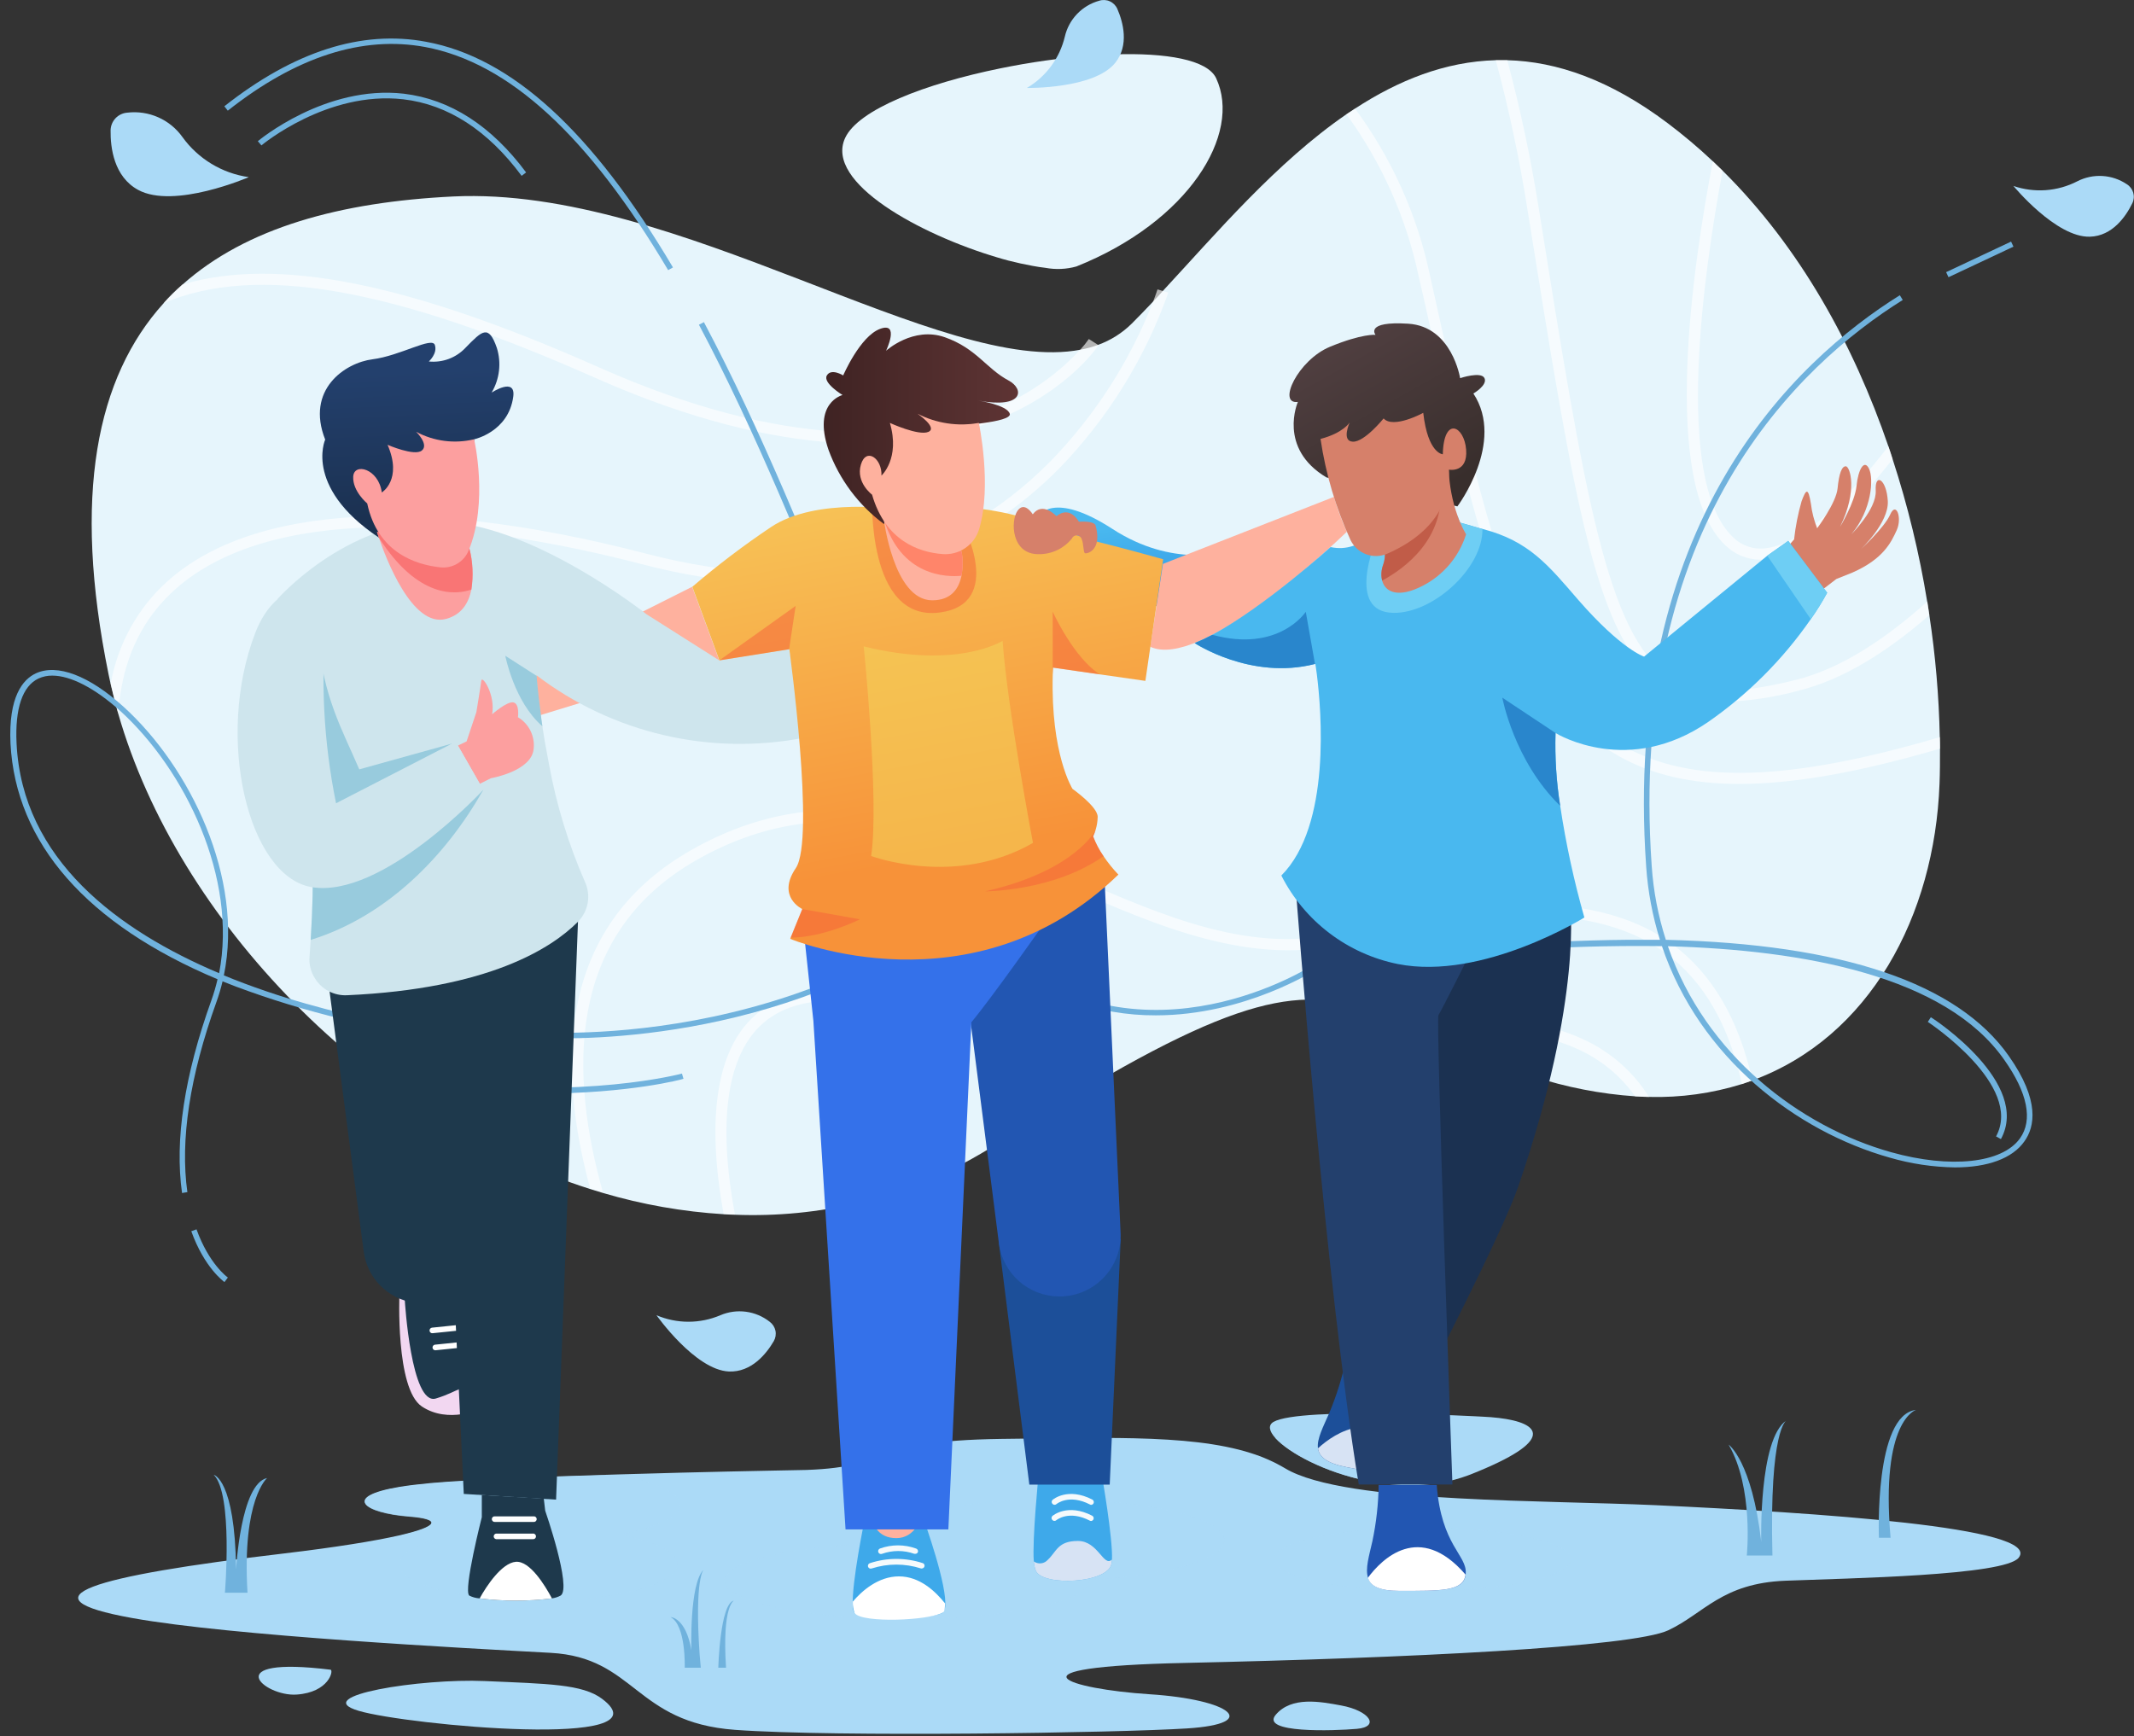 <svg width="204" height="166" viewBox="0 0 204 166" fill="none" xmlns="http://www.w3.org/2000/svg">
<rect x="0" y="0" width="204" height="166" fill="#333333" stroke="none"/>
<path d="M140.584 140.967C140.484 141.012 140.374 141.047 140.274 141.082C137.14 142.236 133.735 142.191 130.69 141.581C126.606 140.757 123.191 138.894 121.916 137.485C121.316 136.815 121.211 136.251 121.746 135.941C124.296 134.472 141.694 135.442 141.694 135.442C142.254 135.467 142.784 135.507 143.284 135.567C147.239 136.041 148.893 137.68 140.584 140.967Z" fill="#ABDAF7"/>
<path d="M192.984 148.921C191.659 150.644 176.735 150.889 170.671 151.129C164.607 151.368 162.912 154.246 159.487 155.864C156.063 157.483 134.49 158.522 113.307 158.987C95.404 159.371 102.163 161.485 109.912 161.984C117.662 162.484 120.611 164.797 113.467 165.251C106.798 165.676 79.876 166.091 70.261 165.386C60.648 164.682 60.763 158.467 52.628 158.023C44.494 157.578 22.131 156.409 12.633 154.695C1.809 152.752 8.663 150.699 27.156 148.521C32.156 147.926 35.78 147.332 38.09 146.812C42.024 145.923 42.184 145.214 39.09 144.974C34.785 144.634 32.62 143.081 38.215 142.151C39.038 142.018 40.038 141.897 41.215 141.787C45.124 141.447 52.213 141.167 59.043 140.967L65.077 140.798C68.282 140.713 71.156 140.658 73.296 140.613L77.071 140.538C85.66 140.243 82.685 137.75 95.699 137.57C100.518 137.51 104.738 137.426 108.418 137.51C112.887 137.615 116.567 137.975 119.551 138.919C120.705 139.276 121.813 139.767 122.851 140.383C125.726 142.116 132.255 142.881 139.424 143.25C145.924 143.605 152.923 143.665 158.232 143.905C173.486 144.619 195.228 146.008 192.984 148.921Z" fill="#ABDAF7"/>
<g style="mix-blend-mode:multiply" opacity="0.74">
<path d="M117.056 147.247C117.056 145.099 109.622 143.36 100.453 143.36C91.284 143.36 83.845 145.099 83.845 147.247C83.848 147.349 83.867 147.45 83.9 147.547C75.59 147.826 69.246 149.325 69.246 151.139C69.246 153.137 77.055 154.78 86.689 154.78C96.323 154.78 104.137 153.147 104.137 151.139C104.137 151.109 104.137 151.074 104.137 151.044C111.527 150.649 117.056 149.1 117.056 147.247Z" fill="#ABDAF7"/>
</g>
<g style="mix-blend-mode:multiply" opacity="0.74">
<path d="M64.787 149.545C64.787 151.468 58.828 153.041 51.473 153.041C44.119 153.041 38.165 151.478 38.165 149.545C38.165 148.685 39.355 147.896 41.319 147.286C40.17 147.167 39.095 147.017 38.11 146.847C42.044 145.958 42.204 145.248 39.11 145.008C34.805 144.669 32.64 143.115 38.235 142.186C39.058 142.053 40.058 141.931 41.234 141.821C45.144 141.482 52.233 141.202 59.063 141.002C62.692 141.691 65.002 142.72 65.002 143.879C65.002 145.038 62.787 146.028 59.288 146.717C62.612 147.371 64.787 148.371 64.787 149.545Z" fill="#ABDAF7"/>
</g>
<g style="mix-blend-mode:multiply" opacity="0.74">
<path d="M135.97 152.097C143.825 152.097 150.193 150.744 150.193 149.075C150.193 147.406 143.825 146.053 135.97 146.053C128.114 146.053 121.746 147.406 121.746 149.075C121.746 150.744 128.114 152.097 135.97 152.097Z" fill="#ABDAF7"/>
</g>
<g style="mix-blend-mode:multiply" opacity="0.74">
<path d="M139.514 139.039C139.514 140.358 135.65 141.442 130.69 141.577C126.606 140.753 123.191 138.889 121.916 137.481C123.711 136.876 126.526 136.481 129.685 136.481C135.115 136.486 139.514 137.63 139.514 139.039Z" fill="#ABDAF7"/>
</g>
<path d="M57.547 162.414C55.682 161.015 52.383 160.985 46.319 160.72C40.254 160.455 29.475 162.144 34.29 163.568C38.919 164.941 64.067 167.289 57.547 162.414Z" fill="#ABDAF7"/>
<path d="M31.596 159.636C31.916 159.676 31.461 161.809 28.341 162.014C25.222 162.219 20.767 158.302 31.596 159.636Z" fill="#ABDAF7"/>
<path d="M128.195 163.053C126.225 162.689 123.47 162.159 121.956 163.943C120.441 165.726 127.485 165.486 129.71 165.291C131.935 165.097 130.955 163.558 128.195 163.053Z" fill="#ABDAF7"/>
<path d="M166.986 148.716C166.986 148.716 167.656 142.256 165.246 138.115C165.246 138.115 167.476 139.673 168.366 147.422C168.366 147.422 168.101 137.585 170.776 135.802C170.776 135.802 169.126 136.601 169.436 148.716H166.986Z" fill="#70B2DD"/>
<path d="M179.615 147.022C179.615 147.022 179.15 135.267 183.16 134.798C183.16 134.798 179.75 135.797 180.73 147.022H179.615Z" fill="#70B2DD"/>
<path d="M21.501 152.277C21.501 152.277 22.291 142.845 20.431 141.002C20.431 141.002 22.46 141.412 22.57 150.049C22.57 150.049 22.995 141.846 25.535 141.312C25.535 141.312 23.125 143.335 23.66 152.277H21.501Z" fill="#70B2DD"/>
<path d="M65.457 159.446C65.457 159.446 65.593 155.37 64.098 154.605C64.098 154.605 65.547 154.605 66.097 157.773C66.097 157.773 65.877 151.473 67.257 150.074C67.257 150.074 66.387 150.928 66.877 158.137L66.992 159.446H65.457Z" fill="#70B2DD"/>
<path d="M68.666 159.446C68.666 159.446 68.831 153.261 70.166 153.031C70.166 153.031 69.016 153.471 69.406 159.446H68.666Z" fill="#70B2DD"/>
<path d="M185.454 71.578C185.454 72.727 185.454 73.851 185.409 74.94C184.939 87.544 178.76 99.174 167.521 103.295C167.186 103.42 166.846 103.535 166.521 103.645C163.656 104.537 160.663 104.952 157.662 104.874C157.222 104.874 156.782 104.844 156.337 104.819C153.005 104.591 149.713 103.95 146.538 102.91C143.108 101.789 139.752 100.455 136.489 98.914C135.844 98.619 135.23 98.329 134.625 98.065C126.93 94.618 122.156 93.523 105.888 102.86L104.773 103.515C102.018 105.123 98.948 107.012 95.494 109.24C94.374 109.959 93.234 110.624 92.084 111.238C91.729 111.423 91.374 111.608 91.014 111.783C88.508 113.012 85.887 113.994 83.19 114.715C82.84 114.805 82.48 114.9 82.12 114.985C78.243 115.905 74.258 116.293 70.276 116.139C69.916 116.139 69.556 116.109 69.191 116.089C65.277 115.849 61.403 115.167 57.643 114.056L56.418 113.681C35.46 107.027 17.002 88.083 11.297 68.216C11.023 67.271 10.797 66.327 10.572 65.373C10.508 65.083 10.443 64.788 10.383 64.494C6.883 47.329 9.248 36.053 15.642 28.99C16.202 28.361 16.802 27.769 17.437 27.216C23.551 21.756 32.56 19.308 43.334 18.784C64.687 17.754 90.089 36.019 103.328 33.426C103.884 33.32 104.431 33.17 104.963 32.976C106.179 32.537 107.285 31.838 108.202 30.928C108.867 30.259 109.552 29.554 110.247 28.815C110.557 28.49 110.857 28.17 111.162 27.816C116.212 22.38 121.991 15.541 128.71 10.925C128.985 10.745 129.26 10.556 129.535 10.381C133.665 7.688 138.134 5.885 142.989 5.755C143.354 5.755 143.724 5.755 144.089 5.755C148.823 5.88 153.913 7.638 159.387 11.75C160.904 12.89 162.356 14.115 163.737 15.416C164.052 15.711 164.361 16.011 164.671 16.316C172.096 23.659 177.215 33.021 180.52 42.668C180.66 43.082 180.8 43.487 180.925 43.897C182.374 48.343 183.479 52.894 184.229 57.51C184.304 57.944 184.369 58.379 184.434 58.804C185.019 62.665 185.353 66.559 185.434 70.464C185.449 70.843 185.454 71.213 185.454 71.578Z" fill="#E6F5FC"/>
<path opacity="0.63" d="M185.455 71.576C177.726 73.84 171.456 74.949 166.282 74.949C161.657 74.949 157.903 74.064 154.783 72.306C144.539 66.566 141.185 51.444 136.11 28.549L135.63 26.476C134.453 20.862 132.094 15.563 128.711 10.929C128.986 10.749 129.261 10.56 129.536 10.385C133.024 15.101 135.46 20.51 136.68 26.246L137.14 28.324C142.14 50.94 145.459 65.876 155.288 71.377C161.722 74.974 170.952 74.744 185.445 70.472C185.45 70.842 185.455 71.212 185.455 71.576Z" fill="white"/>
<path opacity="0.63" d="M184.435 58.809C180.435 62.306 176.176 64.988 171.936 66.032C169.598 66.672 167.191 67.029 164.767 67.097C162.713 67.176 160.683 66.629 158.948 65.528C152.628 61.346 150.563 48.403 146.019 20.038C145.261 15.227 144.25 10.459 142.989 5.755C143.354 5.755 143.724 5.755 144.089 5.755C145.333 10.402 146.334 15.111 147.089 19.863C151.443 47.064 153.628 60.717 159.548 64.634C162.182 66.377 165.702 66.482 171.696 64.998C175.921 63.949 180.195 61.137 184.25 57.505C184.305 57.95 184.37 58.384 184.435 58.809Z" fill="white"/>
<path opacity="0.63" d="M180.925 43.902C177.22 48.578 172.886 52.894 169.131 53.444C168.857 53.487 168.579 53.509 168.301 53.509C167.669 53.51 167.044 53.387 166.46 53.145C165.876 52.903 165.347 52.548 164.901 52.1C158.692 46.17 161.877 25.078 163.737 15.422C164.052 15.717 164.362 16.016 164.671 16.321C162.847 26.093 160.007 45.945 165.641 51.331C166.068 51.766 166.596 52.09 167.177 52.275C167.758 52.459 168.376 52.499 168.976 52.39C172.556 51.86 176.855 47.394 180.52 42.673C180.66 43.088 180.8 43.492 180.925 43.902Z" fill="white"/>
<path opacity="0.63" d="M111.687 27.976C109.461 34.259 105.905 39.989 101.264 44.776C94.264 51.87 81.711 59.229 61.583 53.993C39.31 48.203 22.977 49.442 15.588 57.49C13.018 60.283 11.588 63.904 11.308 68.216C11.033 67.272 10.808 66.327 10.583 65.373C11.151 62.164 12.614 59.181 14.803 56.766C22.467 48.408 39.175 47.054 61.848 52.954C77.601 57.05 90.595 54.053 100.469 44.052C104.713 39.67 108.038 34.484 110.248 28.8C110.518 28.091 110.648 27.681 110.653 27.666L111.153 27.821L111.687 27.976Z" fill="white"/>
<path opacity="0.63" d="M105.027 32.996C104.892 33.191 101.783 37.822 94.238 40.54C87.344 43.038 75.24 44.276 56.862 36.108C37.414 27.476 24.561 25.228 15.642 28.975C16.202 28.346 16.801 27.754 17.436 27.201C26.511 24.514 39.084 27.051 57.292 35.139C75.29 43.132 87.089 41.963 93.788 39.571C97.417 38.336 100.681 36.219 103.287 33.411C103.576 33.096 103.843 32.762 104.087 32.412L104.962 32.971L105.027 32.996Z" fill="white"/>
<path opacity="0.63" d="M167.521 103.295C167.186 103.42 166.846 103.535 166.521 103.645C165.251 97.935 162.856 93.829 159.277 91.156C151.503 85.416 138.959 87.599 128.905 90.157C119.701 92.48 110.757 88.578 102.103 84.796C90.929 79.916 79.375 74.865 66.457 82.299C53.958 89.517 54.528 102.916 57.637 114.001L56.413 113.626C53.368 102.336 53.023 88.813 65.912 81.369C79.295 73.656 91.104 78.812 102.523 83.802C111.397 87.674 119.781 91.341 128.63 89.103C138.919 86.5 151.768 84.282 159.902 90.297C163.661 93.104 166.191 97.385 167.521 103.295Z" fill="white"/>
<path opacity="0.63" d="M105.868 102.84L104.753 103.495C97.369 99.403 87.665 95.307 78.916 95.692C75.666 95.831 73.221 97.035 71.657 99.263C69.897 101.761 68.492 106.652 70.257 116.109C69.897 116.109 69.537 116.079 69.172 116.059C67.412 106.382 68.917 101.297 70.777 98.649C72.541 96.151 75.276 94.777 78.871 94.622C88.185 94.213 98.324 98.589 105.868 102.84Z" fill="white"/>
<path opacity="0.63" d="M157.637 104.873C157.197 104.873 156.757 104.843 156.312 104.818C154.907 102.833 152.992 101.264 150.768 100.277C146.573 98.364 141.379 98.279 136.474 98.893C135.829 98.599 135.214 98.309 134.609 98.044C140.139 97.145 146.263 97.045 151.213 99.303C153.862 100.478 156.099 102.418 157.637 104.873Z" fill="white"/>
<path opacity="0.63" d="M92.059 111.208C91.704 111.393 91.35 111.578 90.99 111.752C87.225 109.045 85.38 109.01 84.49 109.579C83.305 110.329 83.05 112.457 83.175 114.685C82.826 114.775 82.466 114.87 82.106 114.955C81.941 112.417 82.236 109.739 83.92 108.675C85.605 107.611 88.315 108.405 92.059 111.208Z" fill="white"/>
<path d="M102.898 25.477C101.936 25.745 100.925 25.789 99.943 25.607C99.543 25.562 99.123 25.497 98.674 25.413C97.963 25.283 97.174 25.113 96.399 24.913C96.049 24.823 95.689 24.718 95.324 24.608C88.025 22.445 78.826 17.479 80.785 13.203C82.035 10.456 88.495 7.993 95.584 6.544L96.654 6.334C99.532 5.785 102.443 5.423 105.368 5.25L106.483 5.2C111.482 5.035 115.417 5.7 116.257 7.478C118.751 12.823 113.607 21.196 102.898 25.477Z" fill="#E6F5FC"/>
<path d="M110.491 97.075C104.944 97.101 99.569 95.153 95.328 91.58C91.073 88.083 86.463 76.628 81.124 63.345C76.964 52.994 72.245 41.259 66.815 31.048L67.29 30.798C72.73 41.029 77.454 52.779 81.619 63.145C86.933 76.358 91.518 87.773 95.667 91.17C109.591 102.58 125.424 92.329 125.584 92.224L125.879 92.669C125.749 92.729 119.035 97.075 110.491 97.075Z" fill="#70B2DD"/>
<path d="M192.25 23.098L186.039 26.02L186.267 26.503L192.477 23.582L192.25 23.098Z" fill="#70B2DD"/>
<path d="M186.889 111.613C184.771 111.582 182.668 111.266 180.635 110.674C171.756 108.176 162.492 101.182 158.872 90.457C148.788 90.329 138.713 91.079 128.76 92.7L128.665 92.175C137.568 90.711 146.57 89.935 155.592 89.852C156.637 89.852 157.672 89.852 158.682 89.852C157.971 87.58 157.53 85.233 157.367 82.858C155.057 49.937 171.566 34.5 181.615 28.226L181.894 28.68C171.951 34.89 155.607 50.161 157.897 82.818C158.059 85.209 158.513 87.571 159.247 89.852C176.135 90.262 187.154 93.998 192.038 100.967C195.038 105.229 194.503 107.741 193.538 109.1C192.388 110.769 189.984 111.613 186.889 111.613ZM159.442 90.466C163.046 100.892 172.101 107.726 180.78 110.159C186.464 111.748 191.413 111.218 193.103 108.83C194.348 107.087 193.828 104.484 191.603 101.337C186.014 93.329 172.485 90.826 159.442 90.466Z" fill="#70B2DD"/>
<path d="M63.872 25.827C56.258 12.988 48.658 5.994 40.644 4.495C34.645 3.381 28.296 5.429 21.776 10.58L21.446 10.16C28.091 4.92 34.58 2.832 40.739 3.996C48.913 5.494 56.633 12.568 64.332 25.567L63.872 25.827Z" fill="#70B2DD"/>
<path d="M49.864 16.811C46.629 12.455 42.82 9.992 38.545 9.492C31.271 8.663 25.046 13.854 24.991 13.903L24.646 13.499C24.712 13.444 31.101 8.098 38.605 8.958C43.035 9.492 46.969 12.015 50.294 16.486L49.864 16.811Z" fill="#70B2DD"/>
<path d="M21.456 122.574C21.381 122.519 19.536 121.19 18.286 117.713L18.786 117.533C19.971 120.835 21.741 122.124 21.786 122.139L21.456 122.574Z" fill="#70B2DD"/>
<path d="M17.402 114.061C16.687 109 17.632 102.806 20.201 95.652C20.439 94.988 20.637 94.311 20.796 93.624C8.303 88.378 1.503 80.615 1.003 71.088C0.794 66.592 2.193 64.959 3.413 64.384C5.458 63.425 8.523 64.589 11.822 67.581C18.177 73.356 23.321 83.922 21.401 93.254C32.02 97.63 42.964 98.749 43.174 98.749L43.124 99.279C36.09 98.46 29.181 96.796 22.546 94.323C22.116 94.158 21.691 93.993 21.276 93.823C21.117 94.501 20.918 95.168 20.681 95.822C18.142 102.891 17.212 109 17.912 113.976L17.402 114.061ZM5.003 64.594C4.548 64.587 4.097 64.681 3.683 64.869C2.153 65.588 1.423 67.731 1.583 71.063C2.113 82.194 11.322 88.978 20.946 93.044C22.716 83.927 17.702 73.626 11.502 67.976C9.063 65.783 6.743 64.594 5.003 64.594Z" fill="#70B2DD"/>
<path d="M53.857 99.273C52.248 99.273 51.318 99.203 51.263 99.203L51.308 98.668C51.598 98.693 80.265 100.806 98.548 80.414L98.948 80.769C83.724 97.744 61.397 99.273 53.857 99.273Z" fill="#70B2DD"/>
<path d="M51.708 104.554C48.338 104.546 44.972 104.331 41.629 103.91L41.694 103.38C55.817 105.133 65.117 102.666 65.191 102.641L65.336 103.14C65.281 103.185 60.132 104.554 51.708 104.554Z" fill="#70B2DD"/>
<path d="M191.278 108.905L190.813 108.65C193.468 103.779 184.379 97.76 184.289 97.7L184.579 97.255C184.984 97.485 194.173 103.584 191.278 108.905Z" fill="#70B2DD"/>
<path d="M203.837 19.438C203.993 19.122 204.025 18.759 203.927 18.421C203.829 18.083 203.608 17.793 203.308 17.609C202.614 17.144 201.809 16.873 200.975 16.826C200.141 16.778 199.31 16.956 198.568 17.339C197.634 17.818 196.613 18.104 195.566 18.18C194.519 18.255 193.467 18.119 192.474 17.779C192.474 17.779 196.548 22.725 199.783 22.63C201.943 22.57 203.228 20.681 203.837 19.438Z" fill="#ABDAF7"/>
<path d="M106.813 0.854C106.673 0.531 106.418 0.272 106.097 0.127C105.777 -0.018 105.413 -0.039 105.078 0.07C104.273 0.293 103.543 0.73 102.965 1.333C102.387 1.936 101.982 2.683 101.794 3.497C101.551 4.517 101.105 5.478 100.482 6.321C99.859 7.165 99.073 7.875 98.169 8.408C98.169 8.408 104.583 8.522 106.608 6.01C107.963 4.326 107.363 2.123 106.813 0.854Z" fill="#ABDAF7"/>
<path d="M73.966 128.228C74.143 127.924 74.201 127.565 74.128 127.22C74.055 126.876 73.856 126.571 73.571 126.365C72.914 125.849 72.131 125.52 71.303 125.411C70.476 125.302 69.634 125.417 68.866 125.745C67.9 126.156 66.861 126.368 65.811 126.368C64.762 126.368 63.723 126.156 62.757 125.745C62.757 125.745 66.451 130.981 69.681 131.126C71.846 131.211 73.266 129.422 73.966 128.228Z" fill="#ABDAF7"/>
<path d="M10.573 12.454C10.582 12.027 10.75 11.617 11.043 11.306C11.337 10.995 11.736 10.804 12.163 10.771C13.171 10.65 14.192 10.802 15.12 11.212C16.048 11.621 16.849 12.273 17.438 13.099C18.182 14.133 19.128 15.005 20.218 15.665C21.308 16.324 22.52 16.756 23.782 16.936C23.782 16.936 16.638 20.038 13.193 18.149C10.893 16.886 10.549 14.138 10.573 12.454Z" fill="#ABDAF7"/>
<path d="M99.278 49.347C99.278 49.347 100.613 46.849 106.363 50.581C112.112 54.312 117.121 52.754 117.121 52.754L115.252 56.67L106.628 58.998L99.278 49.347Z" fill="url(#paint0_linear)"/>
<path d="M68.756 63.139L51.038 68.56L48.528 64.963L66.166 56.101L68.756 63.139Z" fill="#FEB19E"/>
<path d="M135.26 139.838C135.249 139.874 135.235 139.909 135.22 139.943C134.72 141.487 132.625 141.027 128.72 140.268C126.821 139.903 126.101 139.269 125.991 138.469C125.871 137.57 126.491 136.421 127.071 135.092C127.771 133.424 128.31 131.693 128.68 129.922L134.13 130.976C133.49 136.766 135.725 138.155 135.26 139.838Z" fill="#1C4F99"/>
<path d="M135.219 139.943C134.719 141.487 132.625 141.028 128.72 140.268C126.82 139.904 126.1 139.269 125.99 138.47C127.6 137.001 131.85 134.069 135.219 139.943Z" fill="#D7E3F4"/>
<path d="M150.073 86.11C150.073 86.11 151.413 95.198 145.134 113.452C143.549 118.058 136.135 132.33 136.135 132.33L133.175 89.642L150.073 86.11Z" fill="#1B3151"/>
<path d="M140.114 150.429C140.116 150.468 140.116 150.506 140.114 150.544C139.904 152.158 137.769 152.098 133.779 152.098C131.844 152.098 131.02 151.628 130.78 150.849C130.49 149.99 130.88 148.741 131.194 147.352C131.567 145.582 131.768 143.78 131.794 141.972H137.344C137.774 147.757 140.254 148.691 140.114 150.429Z" fill="#2256B2"/>
<path d="M140.099 150.543C139.889 152.157 137.754 152.097 133.764 152.097C131.83 152.097 131.005 151.627 130.765 150.848C132.055 149.099 135.669 145.413 140.099 150.543Z" fill="white"/>
<path d="M140.585 91.056C140.585 91.056 137.775 96.666 137.51 97.051C137.245 97.435 138.845 141.932 138.845 141.932H129.891C126.681 122.449 123.892 85.206 123.892 85.206L140.585 91.056Z" fill="#23406D"/>
<path d="M106.298 149.106C106.292 149.248 106.275 149.39 106.248 149.53C105.848 151.404 99.698 151.663 99.028 150.195C98.917 149.903 98.849 149.597 98.829 149.285C98.654 147.287 99.284 140.973 99.284 140.973H105.323C105.323 140.973 106.403 147.132 106.298 149.106Z" fill="#3EA9EA"/>
<path d="M106.297 149.105C106.292 149.247 106.275 149.389 106.247 149.529C105.847 151.403 99.698 151.662 99.028 150.194C98.916 149.902 98.849 149.596 98.828 149.284C99.031 149.43 99.281 149.494 99.529 149.464C99.777 149.435 100.005 149.314 100.168 149.125C101.003 148.355 101.103 147.326 103.043 147.326C104.983 147.326 105.492 149.869 106.297 149.105Z" fill="#D7E3F4"/>
<path d="M104.322 143.875C104.281 143.875 104.239 143.865 104.203 143.845C102.203 142.811 101.038 143.765 100.988 143.805C100.962 143.828 100.931 143.846 100.898 143.857C100.865 143.868 100.83 143.873 100.795 143.87C100.76 143.868 100.726 143.859 100.695 143.843C100.664 143.828 100.636 143.806 100.613 143.78C100.588 143.755 100.569 143.726 100.555 143.694C100.542 143.662 100.535 143.627 100.535 143.593C100.535 143.558 100.542 143.523 100.555 143.491C100.569 143.459 100.588 143.43 100.613 143.405C100.673 143.35 102.083 142.166 104.422 143.37C104.485 143.403 104.532 143.459 104.553 143.527C104.575 143.594 104.569 143.667 104.537 143.73C104.516 143.77 104.485 143.804 104.448 143.829C104.41 143.854 104.367 143.87 104.322 143.875Z" fill="#F5FAFC"/>
<path d="M104.308 145.418C104.266 145.418 104.225 145.408 104.188 145.388C102.188 144.354 101.023 145.308 100.973 145.348C100.947 145.371 100.916 145.388 100.883 145.399C100.849 145.41 100.814 145.414 100.779 145.411C100.745 145.409 100.711 145.399 100.679 145.383C100.648 145.367 100.621 145.345 100.598 145.318C100.55 145.268 100.522 145.201 100.522 145.131C100.522 145.061 100.55 144.994 100.598 144.944C100.658 144.894 102.068 143.705 104.408 144.914C104.47 144.947 104.517 145.003 104.539 145.07C104.56 145.137 104.555 145.21 104.523 145.273C104.501 145.313 104.471 145.347 104.433 145.372C104.396 145.397 104.353 145.413 104.308 145.418Z" fill="#F5FAFC"/>
<path d="M95.494 118.897L98.399 141.942H106.083L107.133 118.497C106.473 117.785 105.899 116.999 105.423 116.154L98.924 105.059L95.494 118.897Z" fill="#1C4F99"/>
<path d="M105.493 81.859L107.128 117.998C107.142 118.779 107 119.554 106.71 120.279C106.42 121.004 105.987 121.663 105.438 122.218C104.889 122.773 104.233 123.213 103.511 123.511C102.789 123.809 102.014 123.959 101.233 123.953C99.828 123.941 98.474 123.424 97.419 122.495C96.365 121.566 95.681 120.289 95.494 118.897L91.409 86.925L105.493 81.859Z" fill="#2256B2"/>
<path d="M90.35 153.652C90.31 153.952 90.22 154.151 90.055 154.231C88.78 154.831 82.435 154.971 81.701 154.231C81.568 154.018 81.507 153.768 81.525 153.517C81.4 151.364 82.63 145.419 82.63 145.419H88.355C88.355 145.419 90.605 151.644 90.35 153.652Z" fill="#3EA9EA"/>
<path d="M90.349 153.302C90.309 153.696 90.349 154.041 90.164 154.151C88.889 154.94 82.435 155.205 81.7 154.231C81.569 153.876 81.51 153.499 81.525 153.122C82.405 152.093 83.96 150.714 85.939 150.714C87.919 150.714 89.419 152.143 90.349 153.302Z" fill="white"/>
<path d="M88.148 149.959C88.117 149.964 88.085 149.964 88.053 149.959C86.516 149.463 84.861 149.463 83.324 149.959C83.291 149.971 83.256 149.976 83.221 149.975C83.186 149.973 83.152 149.965 83.121 149.95C83.089 149.935 83.061 149.914 83.037 149.888C83.014 149.862 82.996 149.832 82.984 149.799C82.96 149.732 82.963 149.659 82.993 149.594C83.023 149.529 83.077 149.479 83.144 149.455C84.798 148.907 86.584 148.907 88.238 149.455C88.289 149.48 88.331 149.522 88.356 149.573C88.382 149.624 88.39 149.682 88.38 149.738C88.37 149.794 88.342 149.845 88.3 149.884C88.258 149.923 88.205 149.948 88.148 149.954V149.959Z" fill="#F5FAFC"/>
<path d="M87.494 148.555C87.464 148.56 87.433 148.56 87.404 148.555C86.408 148.201 85.32 148.201 84.324 148.555C84.291 148.569 84.256 148.577 84.22 148.577C84.184 148.578 84.149 148.571 84.116 148.558C84.082 148.545 84.052 148.525 84.027 148.5C84.001 148.475 83.981 148.445 83.966 148.413C83.952 148.38 83.945 148.345 83.944 148.309C83.944 148.273 83.95 148.238 83.964 148.205C83.977 148.171 83.996 148.141 84.022 148.116C84.046 148.09 84.076 148.07 84.109 148.055C85.229 147.646 86.458 147.646 87.579 148.055C87.612 148.067 87.643 148.086 87.669 148.109C87.696 148.133 87.717 148.162 87.733 148.194C87.748 148.226 87.757 148.26 87.759 148.296C87.761 148.331 87.755 148.367 87.744 148.4C87.722 148.448 87.687 148.489 87.643 148.516C87.598 148.544 87.546 148.557 87.494 148.555Z" fill="#F5FAFC"/>
<path d="M83.534 145.653C83.534 145.653 83.869 147.057 85.689 147.057C87.509 147.057 88.079 145.059 88.079 145.059L83.534 145.653Z" fill="#FEB19E"/>
<path d="M99.818 88.277C99.818 88.277 94.864 95.326 92.859 97.734L90.659 146.222H80.83L77.755 97.599L76.891 89.546L99.818 88.277Z" fill="#3471EA"/>
<path d="M128.75 50.845C127.03 52.493 114.712 64.053 109.957 61.835L111.172 53.912L127.515 47.508C127.847 48.648 128.26 49.763 128.75 50.845Z" fill="#FEB19E"/>
<path d="M170.921 52.244L171.506 51.57C171.641 50.338 171.88 49.12 172.221 47.928C172.646 46.789 172.851 46.534 173.116 48.173C173.212 48.973 173.412 49.757 173.711 50.506C173.711 50.506 175.53 48.093 175.665 46.689C175.8 45.285 176.065 44.561 176.455 44.581C176.845 44.601 177.625 46.874 175.895 50.376C175.895 50.376 177.315 48.053 177.475 46.459C177.635 44.866 178.215 43.867 178.67 44.816C179.125 45.765 178.945 48.757 176.975 51.085C176.975 51.085 179.405 48.687 179.31 46.909C179.215 45.13 180.355 45.83 180.465 47.908C180.575 49.986 177.87 52.529 177.87 52.529C177.87 52.529 180.135 50.461 180.7 49.182C181.265 47.903 181.85 49.517 181.32 50.681C180.79 51.845 180.05 53.438 177.07 54.747C176.9 54.822 175.545 55.356 175.545 55.356L174.241 56.356L170.921 52.244Z" fill="#D6806A"/>
<path d="M174.67 56.671C174.196 57.543 173.672 58.387 173.1 59.199C170.448 63.029 167.131 66.353 163.306 69.015C155.702 74.256 148.963 70.239 148.703 70.084C148.634 72.414 148.783 74.746 149.148 77.048C149.689 80.651 150.46 84.215 151.457 87.719C151.457 87.719 141.748 93.774 133.634 92.17C131.257 91.693 129.02 90.683 127.09 89.218C125.159 87.752 123.587 85.868 122.49 83.707C127.28 78.916 126.31 67.876 125.885 64.479C125.805 63.845 125.74 63.48 125.74 63.48H125.7C119.571 65.054 114.201 61.482 114.201 61.482C114.776 61.247 115.338 60.984 115.886 60.692C120.845 58.045 127.195 52.305 127.195 52.305C128.835 52.639 129.67 52.07 131.869 51.186L132.134 51.086C133.343 50.608 134.578 50.201 135.834 49.867C137.077 49.563 138.379 49.599 139.604 49.972C140.348 50.166 141.053 50.401 141.723 50.571C146.198 51.73 148.028 54.068 150.897 57.38C155.032 62.121 157.167 62.776 157.167 62.776L168.95 53.124L170.95 51.71L174.67 56.671Z" fill="url(#paint1_linear)"/>
<path d="M174.671 56.67C174.197 57.543 173.673 58.387 173.101 59.198L168.941 53.129L170.941 51.715L174.671 56.67Z" fill="#6ECEF4"/>
<path d="M141.714 50.576C141.769 54.318 137.004 58.649 133.215 58.594C128.63 58.534 131.515 51.715 131.515 51.715L131.935 51.285C132 51.225 132.07 51.165 132.145 51.09C133.353 50.613 134.589 50.206 135.844 49.871C136.982 49.538 138.159 49.358 139.344 49.337C139.419 49.552 139.504 49.761 139.594 49.976C140.339 50.171 141.044 50.406 141.714 50.576Z" fill="#6ECEF4"/>
<path d="M149.144 77.043C144.729 72.757 143.614 66.702 143.614 66.702L148.699 70.079C148.63 72.409 148.779 74.741 149.144 77.043Z" fill="#2986CC"/>
<path d="M125.706 63.48C119.576 65.053 114.207 61.481 114.207 61.481C114.782 61.247 115.344 60.983 115.892 60.692C122.256 62.426 124.826 58.494 124.826 58.494L125.706 63.48Z" fill="#2986CC"/>
<path d="M38.185 123.648C38.185 123.648 37.785 132.775 40.325 134.468C42.865 136.162 45.984 134.688 45.984 134.688L48.349 126.051L45.534 122.554L38.185 123.648Z" fill="#F2D7F1"/>
<path d="M38.699 124.341C38.699 124.341 39.299 134.422 41.664 133.708C44.029 132.993 44.024 132.239 45.273 133.173C46.523 134.107 46.893 130.101 46.893 130.101L45.498 122.353H37.949L38.699 124.341Z" fill="#1E394C"/>
<path d="M45.039 127.089L41.359 127.464C41.324 127.469 41.289 127.467 41.255 127.457C41.221 127.448 41.189 127.432 41.161 127.41C41.134 127.388 41.111 127.361 41.094 127.329C41.078 127.298 41.067 127.264 41.064 127.229C41.06 127.194 41.063 127.158 41.073 127.124C41.083 127.09 41.1 127.059 41.122 127.031C41.144 127.004 41.172 126.981 41.203 126.964C41.235 126.948 41.269 126.937 41.304 126.934L44.984 126.555C45.051 126.554 45.117 126.578 45.167 126.623C45.217 126.668 45.249 126.73 45.256 126.797C45.263 126.864 45.244 126.931 45.204 126.985C45.164 127.039 45.105 127.076 45.039 127.089Z" fill="white"/>
<path d="M45.12 128.738L41.62 129.097C41.553 129.098 41.487 129.074 41.437 129.029C41.387 128.984 41.355 128.922 41.348 128.855C41.341 128.788 41.36 128.721 41.4 128.667C41.44 128.613 41.499 128.576 41.565 128.563L45.065 128.203C45.132 128.202 45.197 128.227 45.248 128.271C45.298 128.316 45.33 128.378 45.337 128.445C45.343 128.512 45.325 128.579 45.285 128.634C45.245 128.688 45.186 128.725 45.12 128.738Z" fill="white"/>
<path d="M31.5 94.747L34.77 119.671C34.931 120.901 35.492 122.045 36.368 122.926C37.243 123.807 38.384 124.376 39.614 124.546C40.388 124.653 41.175 124.599 41.926 124.388C42.678 124.177 43.377 123.813 43.982 123.319C44.586 122.826 45.082 122.212 45.439 121.518C45.795 120.824 46.004 120.064 46.053 119.286L47.628 94.308L42.129 91.37L31.5 94.747Z" fill="#1E394C"/>
<path d="M41.665 86.379L44.335 142.83L53.159 143.375L55.389 84.516C55.389 84.516 46.594 79.371 41.665 86.379Z" fill="#1E394C"/>
<path d="M53.604 152.542C53.343 152.684 53.058 152.777 52.764 152.817C50.47 153.107 48.148 153.107 45.855 152.817C45.506 152.798 45.165 152.706 44.855 152.547C44.28 152.013 46.059 145.054 46.059 145.054V142.936L51.984 143.28L52.119 144.434C52.119 144.434 54.674 151.788 53.604 152.542Z" fill="#1E394C"/>
<path d="M52.763 152.817C50.469 153.107 48.148 153.107 45.853 152.817C46.518 151.608 47.973 149.43 49.308 149.32C50.643 149.21 52.078 151.538 52.763 152.817Z" fill="white"/>
<path d="M50.998 145.509H47.323C47.285 145.514 47.246 145.511 47.209 145.5C47.172 145.489 47.138 145.47 47.109 145.445C47.08 145.419 47.057 145.388 47.041 145.353C47.025 145.318 47.017 145.28 47.017 145.241C47.017 145.203 47.025 145.165 47.041 145.13C47.057 145.095 47.08 145.063 47.109 145.038C47.138 145.013 47.172 144.994 47.209 144.983C47.246 144.972 47.285 144.969 47.323 144.974H50.998C51.036 144.969 51.075 144.972 51.112 144.983C51.149 144.994 51.183 145.013 51.212 145.038C51.241 145.063 51.264 145.095 51.28 145.13C51.296 145.165 51.304 145.203 51.304 145.241C51.304 145.28 51.296 145.318 51.28 145.353C51.264 145.388 51.241 145.419 51.212 145.445C51.183 145.47 51.149 145.489 51.112 145.5C51.075 145.511 51.036 145.514 50.998 145.509Z" fill="white"/>
<path d="M50.928 147.156H47.429C47.364 147.147 47.305 147.115 47.262 147.066C47.219 147.017 47.195 146.954 47.195 146.889C47.195 146.824 47.219 146.761 47.262 146.712C47.305 146.662 47.364 146.63 47.429 146.622H50.928C50.967 146.616 51.005 146.619 51.042 146.63C51.079 146.641 51.113 146.66 51.142 146.686C51.171 146.711 51.195 146.742 51.211 146.777C51.227 146.812 51.235 146.85 51.235 146.889C51.235 146.927 51.227 146.966 51.211 147.001C51.195 147.036 51.171 147.067 51.142 147.092C51.113 147.118 51.079 147.136 51.042 147.147C51.005 147.158 50.967 147.161 50.928 147.156Z" fill="white"/>
<path d="M51.289 64.564C51.288 64.582 51.288 64.601 51.289 64.619C51.289 64.734 51.319 65.043 51.364 65.513C51.423 66.133 51.519 67.042 51.669 68.146C51.718 68.55 51.779 68.985 51.849 69.44C51.919 69.894 51.993 70.384 52.078 70.883C52.205 71.613 52.345 72.372 52.498 73.161C53.208 77 54.357 80.745 55.923 84.322C56.214 84.956 56.302 85.665 56.176 86.351C56.05 87.037 55.715 87.668 55.218 88.158C52.718 90.656 46.719 94.543 33.175 95.152C32.57 95.182 31.967 95.049 31.43 94.769C30.892 94.489 30.439 94.072 30.116 93.559C29.715 92.939 29.531 92.205 29.591 91.471C29.631 90.921 29.671 90.386 29.701 89.862C29.886 86.865 29.936 84.367 29.896 82.109V82.014C29.851 79.498 29.672 76.987 29.361 74.49L26.536 57.265C26.536 57.265 32.946 49.957 41.755 49.872C50.564 49.787 61.807 58.729 61.807 58.729L68.757 63.135L75.441 62.071L76.896 70.529C72.448 71.395 67.867 71.312 63.454 70.284C59.04 69.256 54.894 67.307 51.289 64.564Z" fill="#CEE5ED"/>
<path opacity="0.67" d="M30.39 60.777C30.89 66.677 32.705 69.72 34.345 73.556L43.204 71.093L29.83 81.369L26.091 78.097L30.39 60.777Z" fill="#7DBFD6"/>
<path opacity="0.67" d="M51.852 69.439C49.148 67.102 48.303 62.695 48.303 62.695L51.302 64.619C51.302 64.734 51.332 65.043 51.377 65.513C51.437 66.132 51.532 67.041 51.682 68.146C51.722 68.55 51.782 68.985 51.852 69.439Z" fill="#7DBFD6"/>
<path opacity="0.67" d="M46.199 75.519C42.649 81.789 37.029 87.594 29.7 89.862C29.885 86.865 29.935 84.367 29.895 82.109V82.014L46.199 75.519Z" fill="#7DBFD6"/>
<path d="M43.774 71.283L44.604 70.884L45.539 68.081C45.539 68.081 45.939 65.673 46.009 65.084C46.079 64.494 47.379 66.422 47.044 68.291C47.044 68.291 48.479 67.022 49.084 67.157C49.689 67.292 49.514 68.571 49.514 68.571C50.03 68.88 50.446 69.331 50.712 69.871C50.978 70.411 51.083 71.016 51.014 71.613C50.809 73.741 46.939 74.401 46.939 74.401L45.869 74.935L43.774 71.283Z" fill="#FC9F9F"/>
<path d="M46.199 75.514L43.564 70.908L32.125 76.798C30.922 70.894 30.618 64.843 31.226 58.848C31.085 58.34 30.918 57.84 30.726 57.35C29.851 55.466 26.181 55.851 24.386 60.552C20.552 70.573 23.721 83.717 29.736 84.806C36.5 86.01 46.199 75.514 46.199 75.514Z" fill="#CEE5ED"/>
<path d="M100.638 64.479C100.428 72.122 102.528 75.424 102.528 75.424C102.528 75.424 104.933 77.118 104.933 78.097C104.925 78.521 104.858 78.941 104.733 79.346C104.666 79.558 104.586 79.764 104.493 79.965C104.749 80.634 105.084 81.27 105.493 81.859C105.914 82.485 106.389 83.073 106.912 83.617C93.009 97.066 75.541 89.762 75.541 89.762L75.591 89.642L76.701 86.914C76.701 86.914 74.201 85.755 76.076 82.998C77.95 80.24 75.456 62.071 75.456 62.071L68.771 63.135L66.182 56.101C68.568 54.058 71.072 52.156 73.681 50.406C78.045 47.469 85.98 48.713 85.98 48.713C95.424 47.374 101.478 50.941 104.693 51.74C107.907 52.539 111.192 53.468 111.192 53.468L109.492 65.098L105.173 64.479L100.673 63.829C100.653 64.049 100.648 64.264 100.638 64.479Z" fill="url(#paint2_linear)"/>
<path opacity="0.53" d="M82.569 61.801C82.569 61.801 84.069 76.583 83.279 81.839C83.279 81.839 91.313 84.866 98.748 80.59C98.748 80.59 96.293 67.681 95.843 61.267C95.843 61.267 91.568 64.029 82.569 61.801Z" fill="#F4D65B"/>
<path opacity="0.5" d="M68.756 63.139L76.06 57.929L75.435 62.07L68.756 63.139Z" fill="#F6613A"/>
<path opacity="0.5" d="M105.157 64.479L100.658 63.83C100.658 64.049 100.658 64.264 100.633 64.479V58.484C100.633 58.484 102.663 62.946 105.157 64.479Z" fill="#F6613A"/>
<path opacity="0.5" d="M105.493 81.858C100.718 85.221 94.169 85.221 94.169 85.221C102.813 83.262 104.743 79.351 104.743 79.351C104.677 79.562 104.596 79.769 104.503 79.97C104.756 80.637 105.088 81.271 105.493 81.858Z" fill="#F6613A"/>
<path opacity="0.5" d="M82.206 87.893C82.206 87.893 78.706 89.647 75.576 89.642L76.686 86.914L82.206 87.893Z" fill="#F6613A"/>
<path opacity="0.5" d="M83.37 47.294C83.37 47.294 82.79 59.488 89.829 58.559C96.094 57.74 92.024 50.096 92.024 50.096L83.37 47.294Z" fill="#F6613A"/>
<path d="M84.495 50.096C82.078 48.302 80.24 45.842 79.205 43.017C77.645 38.476 80.545 37.767 80.545 37.767C80.545 37.767 78.625 36.608 79.045 35.894C79.465 35.179 80.605 35.894 80.605 35.894C80.605 35.894 82.21 32.157 84.129 31.443C86.049 30.728 84.704 33.536 84.704 33.536C84.704 33.536 87.289 31.178 90.319 32.242C93.349 33.306 94.273 35.239 96.423 36.383C97.923 37.188 97.898 39.101 93.528 38.302C93.528 38.302 96.273 38.711 96.528 39.556C96.783 40.4 91.204 40.715 91.204 40.715L84.495 50.096Z" fill="url(#paint3_linear)"/>
<path d="M91.914 55.046C91.679 56.22 90.979 57.394 89.119 57.394C85.405 57.394 84.47 49.541 84.47 49.541L91.924 52.713C92.055 53.486 92.051 54.275 91.914 55.046Z" fill="#FEB19E"/>
<path d="M91.914 55.047C90.539 55.182 86.095 55.157 84.47 49.552L91.924 52.724C92.053 53.493 92.05 54.279 91.914 55.047Z" fill="#FF856A"/>
<path d="M93.573 40.434C93.573 40.434 94.853 46.429 93.603 50.58C93.383 51.319 92.915 51.96 92.278 52.396C91.641 52.831 90.873 53.035 90.104 52.973C87.864 52.803 84.644 51.734 83.365 47.293C83.365 47.293 81.795 46.134 82.295 44.43C82.794 42.727 84.334 43.831 84.264 45.469C84.264 45.469 86.069 43.851 85.069 40.434C85.069 40.434 87.809 41.693 88.744 41.293C89.679 40.894 87.709 39.555 87.709 39.555C89.514 40.483 91.575 40.792 93.573 40.434Z" fill="#FEB19E"/>
<path d="M100.992 49.347C100.992 49.347 99.672 47.903 98.727 49.172C98.727 49.172 97.937 47.863 97.263 48.842C96.588 49.821 96.683 52.983 99.262 52.983C99.876 52.996 100.484 52.867 101.039 52.608C101.595 52.348 102.084 51.963 102.467 51.485C102.508 51.39 102.578 51.311 102.666 51.257C102.754 51.204 102.857 51.179 102.96 51.186C103.063 51.193 103.161 51.232 103.241 51.297C103.321 51.362 103.379 51.45 103.407 51.55C103.602 51.994 103.552 52.879 103.737 52.898C104.097 52.944 105.342 52.434 104.737 50.256C104.602 49.756 103.137 49.881 103.137 49.881C103.137 49.881 102.307 48.288 100.992 49.347Z" fill="#D6806A"/>
<path d="M45.324 41.998C45.324 41.998 48.604 41.304 49.064 37.932C49.324 36.003 46.994 37.537 46.994 37.537C47.373 36.898 47.614 36.187 47.7 35.45C47.786 34.712 47.716 33.964 47.494 33.256C46.704 30.978 46.094 31.617 44.494 33.256C44.05 33.727 43.504 34.09 42.897 34.316C42.29 34.542 41.639 34.625 40.995 34.56C40.995 34.56 41.845 33.8 41.57 32.981C41.295 32.162 38.26 34.015 35.615 34.35C32.971 34.684 29.201 37.257 31.086 42.028C31.086 42.028 28.896 46.889 36.93 51.855C44.964 56.82 45.324 41.998 45.324 41.998Z" fill="url(#paint4_linear)"/>
<path d="M45.059 56.366C44.814 57.615 44.149 58.769 42.639 59.173C39.385 60.053 36.845 53.264 36.2 51.345C36.09 51.031 36.035 50.846 36.035 50.846L44.869 52.404C45.2 53.698 45.265 55.046 45.059 56.366Z" fill="#FC9F9F"/>
<path d="M45.059 56.366C43.644 56.866 39.98 57.31 36.2 51.371C36.09 51.056 36.035 50.871 36.035 50.871L44.869 52.43C45.197 53.716 45.261 55.055 45.059 56.366Z" fill="#F97575"/>
<path d="M45.323 41.998C45.323 41.998 46.728 48.042 44.783 52.668C44.565 53.184 44.187 53.615 43.704 53.898C43.221 54.182 42.66 54.302 42.104 54.242C39.824 54.007 36.104 52.883 35.104 48.132C35.104 48.132 33.705 46.978 33.765 45.584C33.825 44.191 36.194 44.795 36.499 47.083C36.499 47.083 38.499 45.864 37.049 42.527C37.049 42.527 39.629 43.651 40.329 43.072C41.029 42.492 39.784 41.283 39.784 41.283C41.48 42.194 43.452 42.449 45.323 41.998Z" fill="#FC9F9F"/>
<path d="M139.32 48.413C139.32 48.413 143.924 42.298 140.849 37.622C140.849 37.622 142.229 36.823 141.909 36.154C141.589 35.484 139.58 36.154 139.58 36.154C139.58 36.154 138.81 31.213 134.62 30.948C130.43 30.683 131.49 32.012 131.49 32.012C131.49 32.012 130.221 31.882 127.146 33.151C124.071 34.42 122.066 38.691 124.071 38.426C124.071 38.426 122.116 42.843 126.801 45.645L139.32 48.413Z" fill="url(#paint5_linear)"/>
<path d="M140.149 51.086C139.82 52.132 139.288 53.104 138.583 53.945C137.877 54.785 137.013 55.479 136.04 55.986C133.67 57.22 132.425 56.621 132.125 55.512C132.007 55.005 132.044 54.474 132.23 53.988C132.379 53.542 132.428 53.069 132.373 52.602C132.319 52.135 132.162 51.685 131.915 51.285C131.9 51.254 131.881 51.224 131.86 51.195C131.753 51.018 131.631 50.851 131.495 50.696L137.569 45.655L138.489 44.881C138.544 46.401 138.832 47.904 139.344 49.337C139.419 49.552 139.504 49.762 139.594 49.976C139.755 50.358 139.94 50.728 140.149 51.086Z" fill="#D6806A"/>
<path d="M132.125 55.511C132.007 55.004 132.044 54.473 132.23 53.987C132.875 52.164 131.495 50.685 131.495 50.685L137.569 45.645C137.638 45.928 137.683 46.218 137.704 46.509C138.149 51.554 134.24 54.372 132.125 55.511Z" fill="#C15C48"/>
<path d="M126.236 41.964C126.729 45.307 127.695 48.563 129.106 51.635C129.408 52.262 129.941 52.748 130.593 52.991C131.246 53.234 131.967 53.215 132.606 52.939C135.105 51.86 138.71 49.507 138.505 44.901C138.505 44.901 140.33 45.261 140.155 42.988C139.98 40.715 138.015 39.736 137.925 43.432C137.925 43.432 136.5 43.387 136.055 39.471C136.055 39.471 133.201 41.029 132.266 40.005C132.266 40.005 130.441 42.273 129.326 42.228C128.211 42.183 129.016 40.405 129.016 40.405C129.016 40.405 128.376 41.409 126.236 41.964Z" fill="#D6806A"/>
<defs>
<linearGradient id="paint0_linear" x1="109.052" y1="56.86" x2="108.074" y2="50.181" gradientUnits="userSpaceOnUse">
<stop stop-color="#359DE6"/>
<stop offset="1" stop-color="#49B8EF"/>
</linearGradient>
<linearGradient id="paint1_linear" x1="16816.3" y1="7767.53" x2="17235" y2="4321.25" gradientUnits="userSpaceOnUse">
<stop stop-color="#359DE6"/>
<stop offset="1" stop-color="#49B8EF"/>
</linearGradient>
<linearGradient id="paint2_linear" x1="93.699" y1="81.254" x2="86.4" y2="42.781" gradientUnits="userSpaceOnUse">
<stop stop-color="#F79239"/>
<stop offset="1" stop-color="#F7C759"/>
</linearGradient>
<linearGradient id="paint3_linear" x1="78.72" y1="40.715" x2="97.283" y2="40.715" gradientUnits="userSpaceOnUse">
<stop stop-color="#3F2323"/>
<stop offset="1" stop-color="#5E3434"/>
</linearGradient>
<linearGradient id="paint4_linear" x1="40.31" y1="49.377" x2="39.686" y2="35.484" gradientUnits="userSpaceOnUse">
<stop stop-color="#1B3151"/>
<stop offset="1" stop-color="#23406D"/>
</linearGradient>
<linearGradient id="paint5_linear" x1="137.315" y1="47.134" x2="127.772" y2="30.157" gradientUnits="userSpaceOnUse">
<stop stop-color="#382E2C"/>
<stop offset="1" stop-color="#534143"/>
</linearGradient>
</defs>
</svg>

